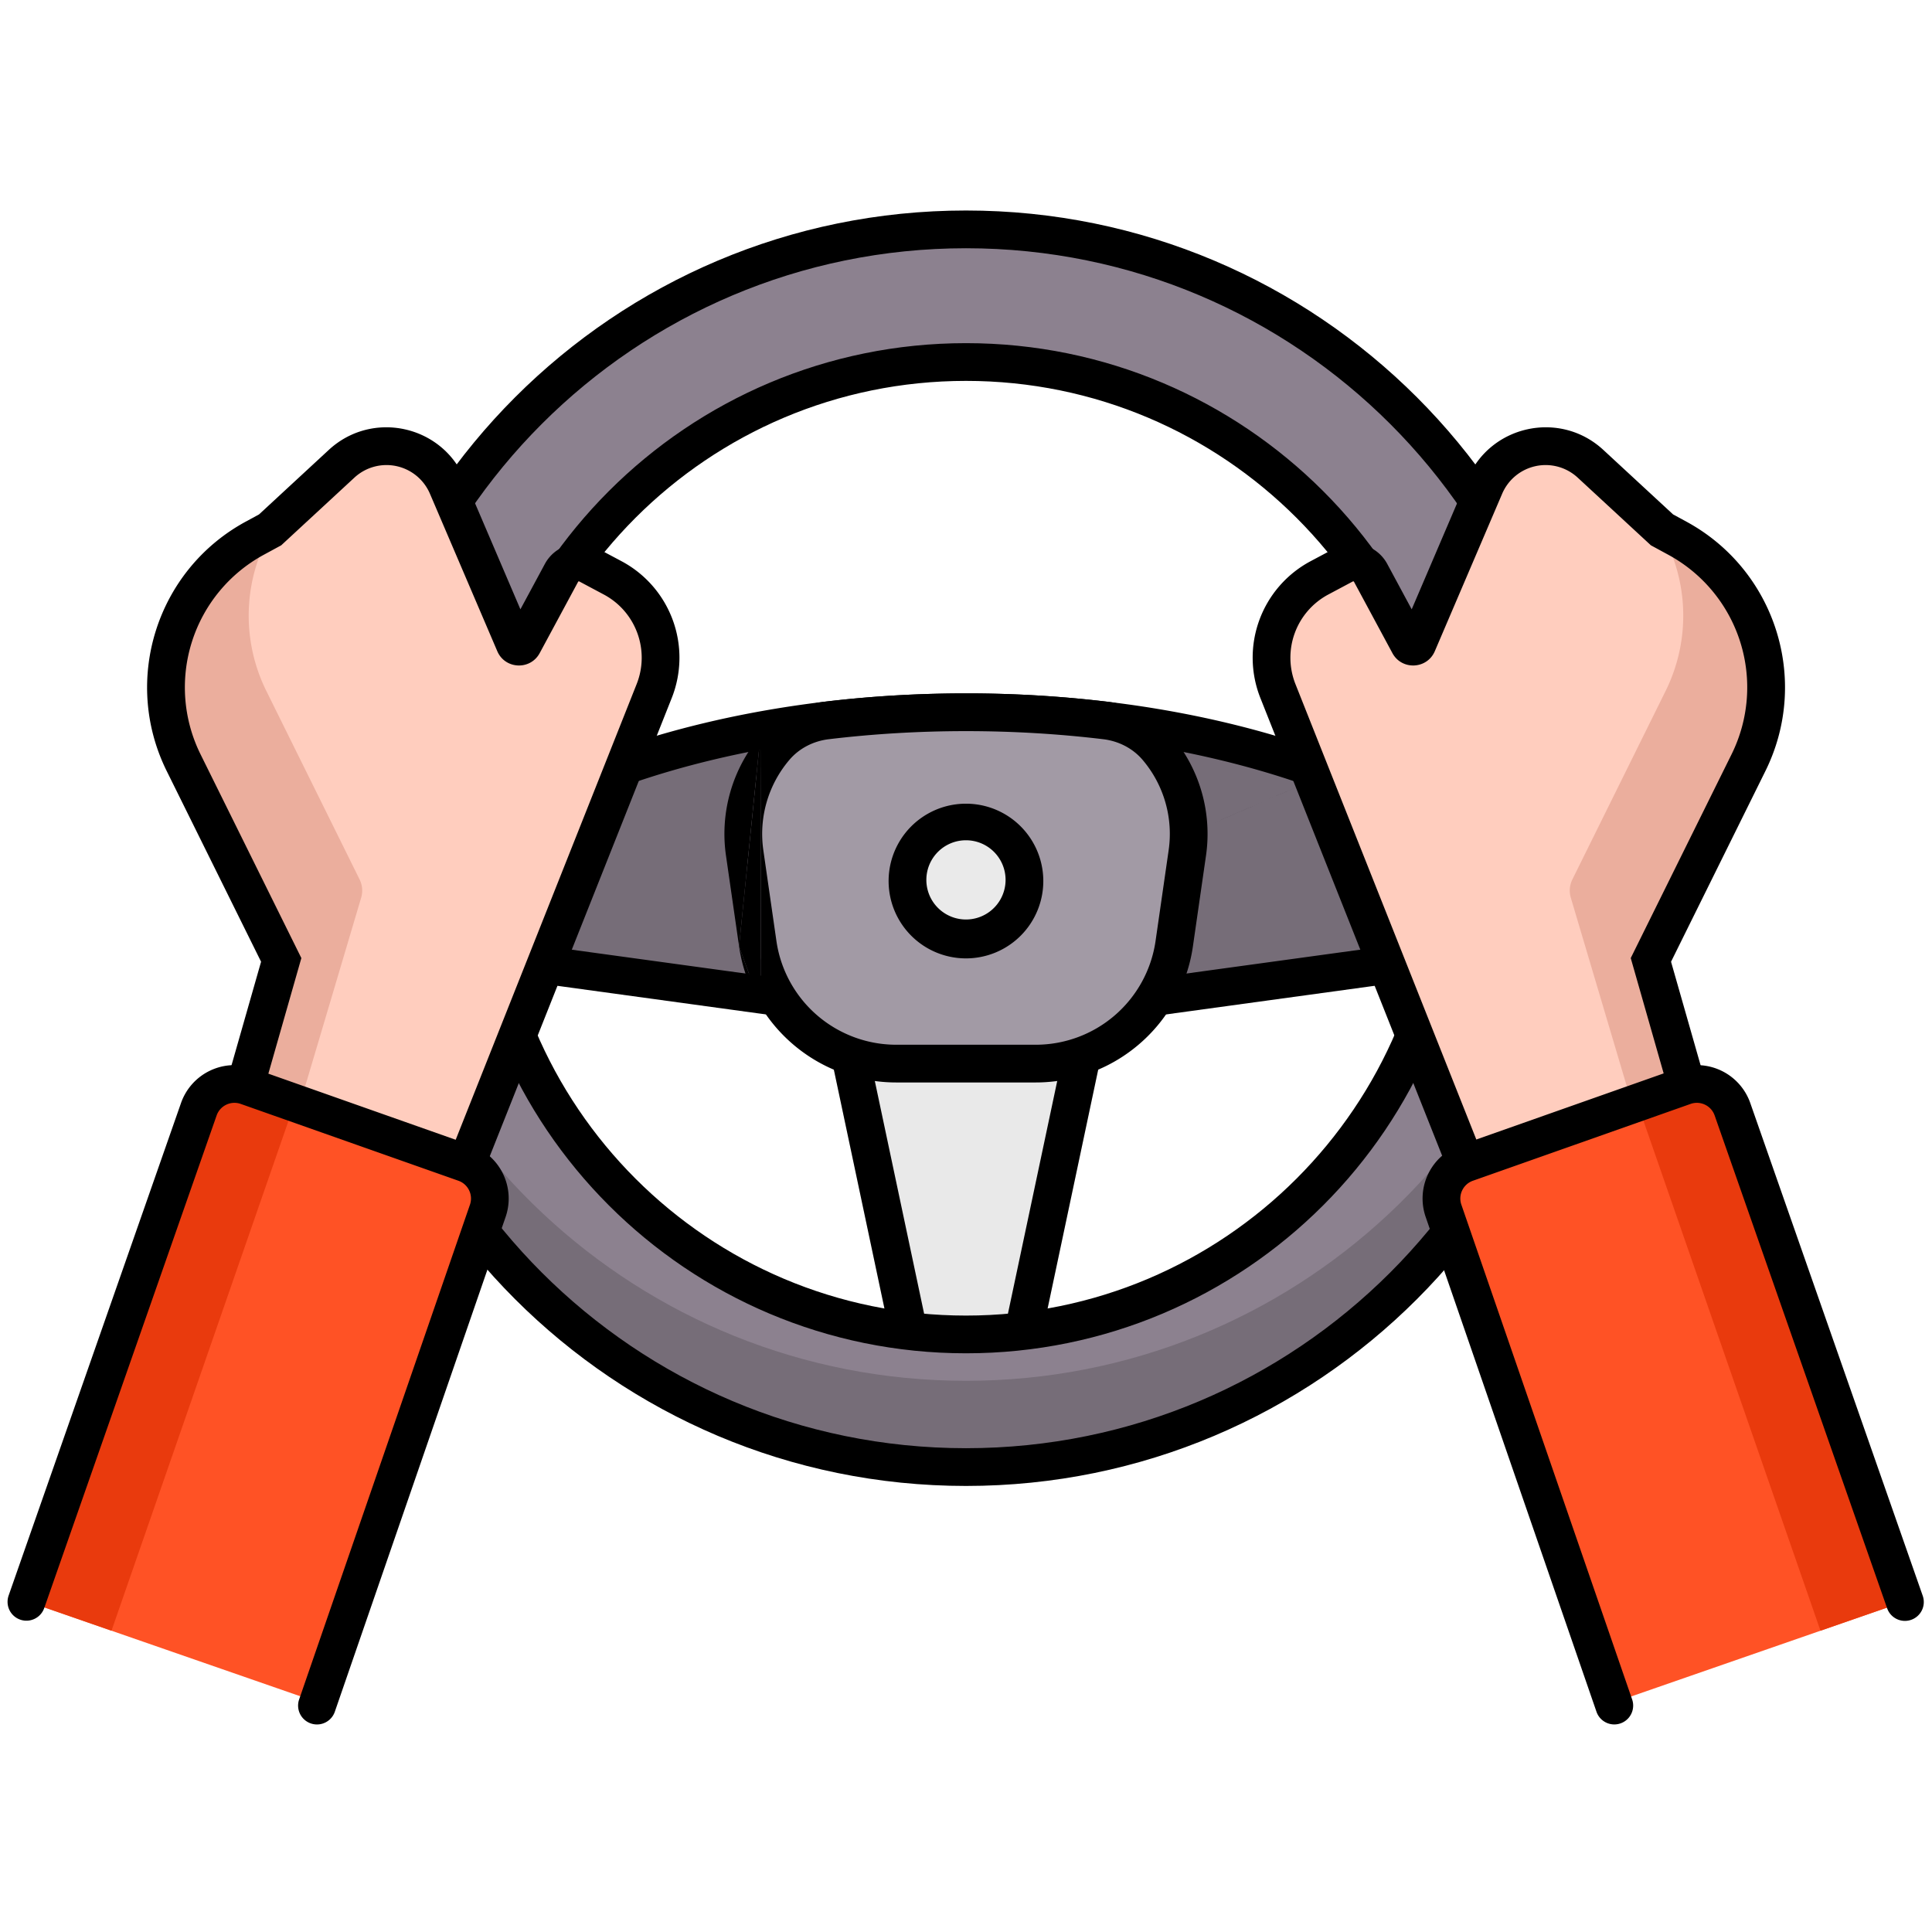 <svg width="114" height="114" fill="none" xmlns="http://www.w3.org/2000/svg"><path d="M47.705 56.051l6.11 28.847h6.372l6.11-28.847H47.705z" fill="#E9E9E9"/><path fill-rule="evenodd" clip-rule="evenodd" d="M47.705 56.051h18.592l-6.11 28.847h-6.371l-6.11-28.847zm2.748 2.227H63.55L58.382 82.67H55.62l-5.167-24.393z" fill="#000"/><mask id="a" style="mask-type:luminance" maskUnits="userSpaceOnUse" x="0" y="0" width="114" height="114"><path d="M0 0h114v114H0V0z" fill="#fff"/></mask><g mask="url(#a)"><path d="M87.346 49.588l-2.182-7.561-1.97 1.895a5.81 5.81 0 01-5.94 1.306c-3.195-1.115-6.745-1.974-10.544-2.52a68.591 68.591 0 00-9.711-.681c-3.363 0-6.62.238-9.711.68-3.8.547-7.35 1.406-10.545 2.52a5.81 5.81 0 01-5.94-1.305l-1.97-1.895-2.181 7.56v6.602l22.7 3.115h15.294l22.7-3.115v-6.601z" fill="#766D78"/><path fill-rule="evenodd" clip-rule="evenodd" d="M49.2 60.407c.05.007.1.01.151.01h15.295c.05 0 .1-.003.151-.01l22.7-3.115c.551-.076.962-.547.962-1.103v-6.601a1.11 1.11 0 00-.044-.309l-2.182-7.56a1.113 1.113 0 00-1.841-.494l-1.97 1.895a4.697 4.697 0 01-4.801 1.056c-3.268-1.14-6.889-2.015-10.753-2.57a69.703 69.703 0 00-9.87-.692c-3.414 0-6.723.241-9.868.692-3.865.555-7.486 1.43-10.754 2.57a4.697 4.697 0 01-4.8-1.056l-1.97-1.895a1.113 1.113 0 00-1.842.493l-2.182 7.561a1.11 1.11 0 00-.044.309v6.6c0 .557.411 1.028.962 1.104l22.7 3.115zm.227-2.216l-21.662-2.973v-5.473l1.627-5.637.64.617a6.924 6.924 0 007.078 1.554c3.122-1.09 6.602-1.933 10.336-2.47a67.477 67.477 0 019.553-.669c3.31 0 6.514.234 9.552.67 3.734.536 7.214 1.38 10.336 2.469M49.427 58.19H64.57l21.662-2.973v-5.473l-1.626-5.637-.64.617-.742-.772.741.771a6.924 6.924 0 01-7.078 1.555" fill="#000"/><path fill-rule="evenodd" clip-rule="evenodd" d="M69.285 55.677l.77-5.34a7.85 7.85 0 00-1.78-6.21c-.769-.91-1.87-1.473-3.052-1.615a69.194 69.194 0 00-8.226-.485c-2.83 0-5.583.168-8.227.485-1.182.142-2.283.705-3.051 1.615a7.85 7.85 0 00-1.78 6.21l.198 1.378a1.522 1.522 0 01-.004-.02l.574 3.982a8.246 8.246 0 001.137 3.147 8.267 8.267 0 007.04 3.935h8.225a8.26 8.26 0 008.176-7.082z" fill="#8C818F"/><path d="M70.061 50.337l-.77 5.34a8.26 8.26 0 01-8.176 7.082h-8.224a8.261 8.261 0 01-8.177-7.082l-.769-5.34a7.85 7.85 0 011.78-6.21c.768-.91 1.87-1.473 3.052-1.615a69.197 69.197 0 018.226-.485c2.829 0 5.583.168 8.226.485 1.183.142 2.284.705 3.052 1.615a7.85 7.85 0 011.78 6.21z" fill="#A29AA5"/><path fill-rule="evenodd" clip-rule="evenodd" d="M44.9 59.407a9.374 9.374 0 007.987 4.465h8.225a9.374 9.374 0 007.987-4.465 9.364 9.364 0 001.291-3.571l.77-5.34a8.963 8.963 0 00-2.032-7.087c-.962-1.14-2.326-1.829-3.77-2.002A70.292 70.292 0 0057 40.914c-2.873 0-5.671.17-8.36.493-1.443.173-2.807.863-3.769 2.002m1.926 14.832a7.138 7.138 0 01-.984-2.722l-.77-5.34a6.736 6.736 0 011.53-5.334c.574-.68 1.412-1.117 2.333-1.227 2.6-.312 5.309-.477 8.094-.477 2.785 0 5.494.165 8.094.477.92.11 1.758.546 2.333 1.227a6.737 6.737 0 011.529 5.334l-.77 5.34a7.147 7.147 0 01-7.074 6.127h-8.225a7.147 7.147 0 01-6.09-3.405M44.9 59.407zm0 0a9.364 9.364 0 01-1.291-3.571l1.291 3.57zm-1.291-3.571zm0 0zm0 0l-.77-5.34a8.963 8.963 0 012.032-7.087" fill="#000"/><path d="M44.871 43.409l.03 15.998H44.9l-1.291-3.571 1.262-12.427z" fill="#000"/><path d="M57.001 48.468a3.45 3.45 0 100 6.9 3.45 3.45 0 000-6.9z" fill="#EAEAEA"/><path fill-rule="evenodd" clip-rule="evenodd" d="M56.998 54.256a2.337 2.337 0 110-4.675 2.337 2.337 0 010 4.675zm-4.564-2.337a4.564 4.564 0 109.127 0 4.564 4.564 0 00-9.127 0z" fill="#000"/><path d="M57 78.74c-15.844 0-28.69-12.844-28.69-28.689S41.157 21.361 57 21.361c15.844 0 28.69 12.845 28.69 28.69 0 15.844-12.846 28.69-28.69 28.69zm0-65.205c-20.167 0-36.516 16.349-36.516 36.516 0 20.167 16.349 36.516 36.516 36.516 20.167 0 36.516-16.349 36.516-36.516 0-20.167-16.349-36.516-36.516-36.516z" fill="#8C818F"/><path d="M57 81.476c-19.311 0-35.119-14.99-36.426-33.97-.058.84-.09 1.69-.09 2.545 0 20.167 16.35 36.516 36.516 36.516 20.167 0 36.516-16.349 36.516-36.516 0-.856-.032-1.704-.09-2.545C92.119 66.486 76.31 81.476 57 81.476z" fill="#766D78"/><path fill-rule="evenodd" clip-rule="evenodd" d="M57 85.453c-19.552 0-35.402-15.85-35.402-35.402S37.448 14.648 57 14.648s35.402 15.85 35.402 35.403c0 19.552-15.85 35.402-35.402 35.402zM19.371 50.051C19.371 70.833 36.218 87.68 57 87.68c20.782 0 37.629-16.847 37.629-37.629 0-20.782-16.847-37.63-37.629-37.63-20.782 0-37.629 16.848-37.629 37.63zm7.827 0c0 16.46 13.343 29.802 29.802 29.802 16.46 0 29.803-13.343 29.803-29.802 0-16.46-13.344-29.803-29.803-29.803-16.46 0-29.802 13.344-29.802 29.803zM57 77.627c-15.23 0-27.576-12.346-27.576-27.576S41.77 22.475 57 22.475s27.576 12.346 27.576 27.576S72.23 77.627 57 77.627z" fill="#000"/><path d="M16.582 56.64L10.823 45a10.015 10.015 0 014.19-13.238l.914-.497 4.22-3.9c1.99-1.84 5.205-1.14 6.249 1.363l3.96 9.258a.277.277 0 00.5.023l2.264-4.206a1.165 1.165 0 011.573-.476l1.446.77a5.338 5.338 0 012.451 6.68L25.081 74.796l-12.46-4.279 3.961-13.876z" fill="#FFCDBE"/><path d="M15.013 31.762l.914-.497.278-.257a10.009 10.009 0 00-.491 9.76l5.504 11.124c.164.331.198.712.096 1.068L15.779 71.6l-3.157-1.084 3.96-13.876L10.823 45a10.015 10.015 0 014.19-13.238z" fill="#EBAE9D"/><path fill-rule="evenodd" clip-rule="evenodd" d="M25.735 76.193l-14.463-4.967 4.133-14.478-5.569-11.254c-2.651-5.358-.595-11.853 4.656-14.71l.792-.43 4.117-3.807c2.558-2.364 6.688-1.465 8.03 1.748l.003.005 3.274 7.654 1.443-2.679a2.278 2.278 0 013.076-.931l1.446.77a6.451 6.451 0 012.963 8.075L25.735 76.193zm-1.286-2.796l13.117-33.03c.794-2-.041-4.276-1.94-5.288l-1.445-.77a.052.052 0 00-.039-.004.052.052 0 00-.03.025l-2.266 4.206c-.552 1.025-2.044.96-2.503-.112l-3.962-9.263-.002-.004a2.788 2.788 0 00-4.466-.975l-4.32 3.995-1.037.563a8.901 8.901 0 00-3.724 11.767l5.95 12.025-3.789 13.274 10.456 3.591z" fill="#000"/><path d="M12.144 64.341L1.668 94.517l17.131 5.948 10.476-30.177a1.168 1.168 0 00-.72-1.485l-14.926-5.181a1.167 1.167 0 00-1.485.72z" fill="#FF5225"/><path d="M12.144 64.341a1.167 1.167 0 011.485-.72l4.836 1.68c-.568-.198-1.199.136-1.41.745L6.579 96.222l-4.91-1.705 10.475-30.176z" fill="#E93A0D"/><path fill-rule="evenodd" clip-rule="evenodd" d="M14.204 65.138a1.114 1.114 0 00-1.422.682L2.61 94.885a1.113 1.113 0 01-2.102-.735l10.173-29.065a3.34 3.34 0 014.264-2.046l12.843 4.532a3.34 3.34 0 012.045 4.24l-10.077 29.193a1.113 1.113 0 11-2.105-.727L27.73 71.084c.2-.578-.105-1.21-.682-1.413l-12.843-4.533z" fill="#000"/><path d="M97.417 56.64L103.176 45a10.015 10.015 0 00-4.19-13.238l-.914-.497-4.219-3.9c-1.99-1.84-5.206-1.14-6.249 1.363l-3.96 9.258a.277.277 0 01-.5.023l-2.265-4.206a1.165 1.165 0 00-1.573-.476l-1.445.77a5.338 5.338 0 00-2.452 6.68l13.51 34.018 12.459-4.279-3.96-13.876z" fill="#FFCDBE"/><path d="M98.984 31.762l-.915-.497-.278-.257a10.008 10.008 0 01.492 9.76L92.78 51.892a1.482 1.482 0 00-.096 1.068l5.535 18.64 3.157-1.084-3.96-13.876L103.172 45a10.015 10.015 0 00-4.19-13.238z" fill="#EBAE9D"/><path fill-rule="evenodd" clip-rule="evenodd" d="M88.272 76.193l14.463-4.967-4.133-14.478 5.569-11.254c2.651-5.358.595-11.853-4.656-14.71l-.792-.43-4.117-3.807c-2.558-2.364-6.688-1.465-8.03 1.748l-.003.005-3.274 7.654-1.443-2.679a2.278 2.278 0 00-3.076-.931l-1.446.77a6.451 6.451 0 00-2.963 8.075l13.901 35.004zm1.286-2.796L76.44 40.367a4.225 4.225 0 011.94-5.288l1.445-.77a.052.052 0 01.07.021l2.265 4.206c.552 1.025 2.044.96 2.503-.112l3.962-9.263.002-.004a2.788 2.788 0 014.466-.975l4.321 3.995 1.036.563a8.901 8.901 0 013.724 11.767l-5.95 12.025 3.789 13.274-10.456 3.591z" fill="#000"/><path d="M101.857 64.341l10.476 30.176-17.13 5.948-10.476-30.177a1.168 1.168 0 01.72-1.485l14.925-5.181a1.168 1.168 0 011.485.72z" fill="#FF5225"/><path d="M101.854 64.341a1.166 1.166 0 00-1.485-.72l-4.835 1.68c.567-.198 1.198.136 1.41.745l10.475 30.176 4.911-1.705-10.476-30.176z" fill="#E93A0D"/><path fill-rule="evenodd" clip-rule="evenodd" d="M99.754 65.138c.581-.205 1.218.1 1.421.682l10.173 29.065a1.113 1.113 0 102.101-.735l-10.172-29.065a3.34 3.34 0 00-4.264-2.046L86.17 67.57a3.34 3.34 0 00-2.046 4.24l10.078 29.193a1.113 1.113 0 102.104-.727L86.23 71.084c-.2-.578.105-1.21.682-1.413l12.843-4.533z" fill="#000"/></g></svg>
